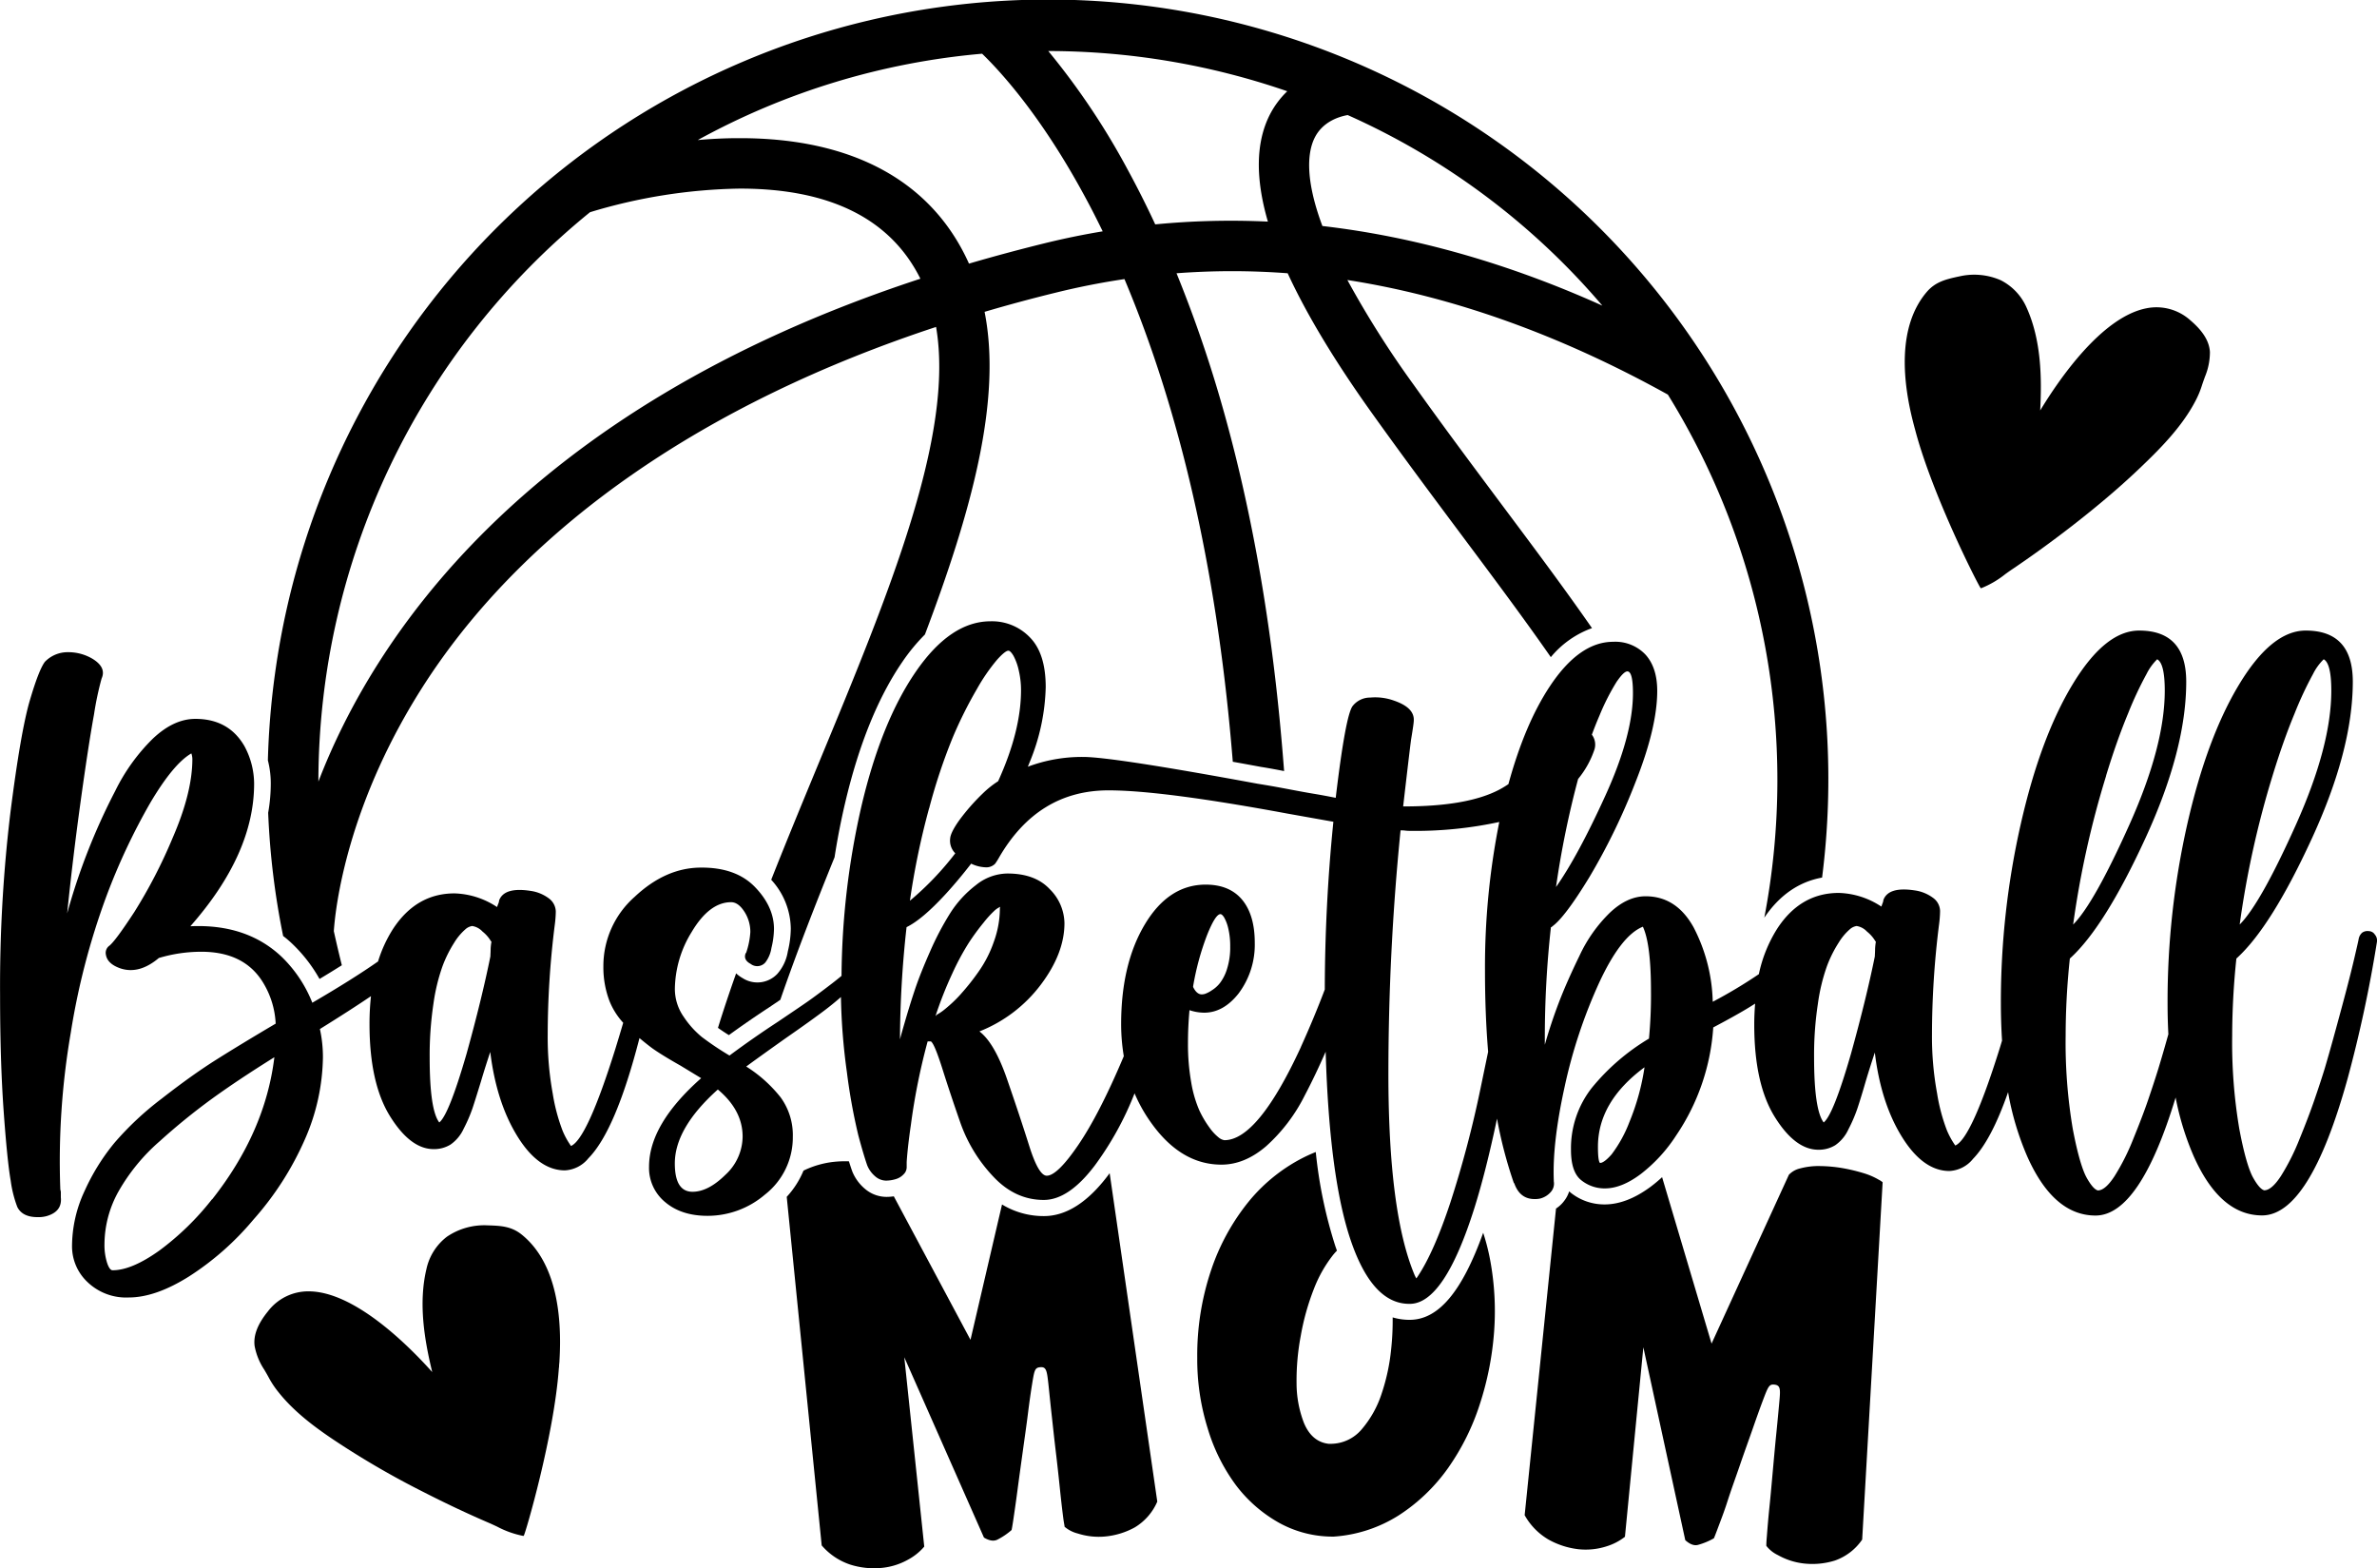 <svg id="katman_1" data-name="katman 1" xmlns="http://www.w3.org/2000/svg" viewBox="0 0 566.93 374.01"><path d="M276,454.94a13.3,13.3,0,0,1-5.38,6.16,18.16,18.16,0,0,1-7.13,2.17,16.35,16.35,0,0,1-6.45-.72,7.73,7.73,0,0,1-3.15-1.61c0-.26-.16-.87-.34-2.28-.24-1.87-.51-4.2-.79-6.92s-.61-5.76-1-9-.69-6.16-1-8.93-.53-5.07-.73-6.91c-.35-3.12-.47-4.18-2-4-1.25.11-1.36.79-1.89,4.05-.31,1.9-.65,4.3-1,7.1s-.8,5.88-1.25,9.14-.88,6.33-1.25,9.16-.72,5.19-1,7.08c-.2,1.33-.32,2-.39,2.29a16.24,16.24,0,0,1-3.38,2.29c-.87.43-1.92.28-3.21-.49l-19-43,4.76,45.15a13.26,13.26,0,0,1-3.82,3.09,15.94,15.94,0,0,1-6.42,2,18.8,18.8,0,0,1-7.46-.81,15.37,15.37,0,0,1-6.76-4.56l-8.34-83.13a21.06,21.06,0,0,0,4-6.25l.41-.2a22.22,22.22,0,0,1,6.52-1.86,25.92,25.92,0,0,1,3.9-.16c.27.83.5,1.56.73,2.2l.09.25a10.63,10.63,0,0,0,3.1,4.19,7.94,7.94,0,0,0,5,1.84,11.88,11.88,0,0,0,1.79-.13l18.29,34.22,7.52-32.28a19.05,19.05,0,0,0,10,2.77c5.33,0,10.52-3.33,15.44-9.92l.23-.31Z" transform="translate(0.02 -96.83)"/><path d="M355.41,397.43a50.94,50.94,0,0,0-1.68-6.6C348.64,405,343,411.59,336.19,411.59a13.92,13.92,0,0,1-4.05-.58,64.3,64.3,0,0,1-.35,7.48,47.86,47.86,0,0,1-2.31,10.79,24.85,24.85,0,0,1-4.69,8.38,9.69,9.69,0,0,1-7.47,3.5h-.42c-2.71-.3-4.69-2-5.93-5a26.35,26.35,0,0,1-1.75-9.41,57.22,57.22,0,0,1,1-11.35,58,58,0,0,1,3.08-11.05,31.32,31.32,0,0,1,4.71-8.33c.28-.33.55-.64.84-.92l-.38-1.08a109.12,109.12,0,0,1-4.67-22.45c-.89.36-1.78.75-2.66,1.18a40.44,40.44,0,0,0-13.28,10.57,52.27,52.27,0,0,0-9,16.36,63.69,63.69,0,0,0-3.33,21,55.2,55.2,0,0,0,2.47,16.73A43.77,43.77,0,0,0,294.74,451a33.27,33.27,0,0,0,10.31,9,26.46,26.46,0,0,0,13.05,3.29,33.12,33.12,0,0,0,15.49-5.07A42.91,42.91,0,0,0,345.31,447a56.31,56.31,0,0,0,7.62-15.3,72.93,72.93,0,0,0,3.4-17.24A66.69,66.69,0,0,0,355.41,397.43Z" transform="translate(0.02 -96.83)"/><path d="M449,378.78,444.12,464a13.13,13.13,0,0,1-6.51,5,18,18,0,0,1-7.41.7,16.37,16.37,0,0,1-6.18-2,7.71,7.71,0,0,1-2.76-2.21c0-.26,0-.88.13-2.3.14-1.88.33-4.22.61-6.93s.55-5.77.84-9,.56-6.18.84-8.95.49-5.07.66-6.92c.29-3.13.38-4.19-1.16-4.35-1.24-.15-1.49.5-2.67,3.58-.68,1.81-1.5,4.08-2.43,6.76s-2,5.59-3.06,8.69-2.13,6-3,8.72-1.75,4.94-2.42,6.74c-.47,1.26-.72,1.88-.84,2.16a16.45,16.45,0,0,1-3.78,1.57c-.93.25-1.93-.12-3.05-1.12l-10-46-4.39,45.19a13.55,13.55,0,0,1-4.36,2.27,16.24,16.24,0,0,1-6.71.7,19.08,19.08,0,0,1-7.15-2.3,15.4,15.4,0,0,1-5.7-5.82l7.48-73.13a7.39,7.39,0,0,0,1.86-1.71,7.31,7.31,0,0,0,1.28-2.39l.4.35a12.87,12.87,0,0,0,8.06,2.77c3.52,0,7.21-1.43,11-4.24a33,33,0,0,0,2.7-2.26l11.8,39.69L426.64,377a5.31,5.31,0,0,1,2.69-1.52,16.91,16.91,0,0,1,4.71-.56,34.29,34.29,0,0,1,5.44.5,43.26,43.26,0,0,1,5,1.2,16.58,16.58,0,0,1,3.57,1.54A5.19,5.19,0,0,1,449,378.78Z" transform="translate(0.02 -96.83)"/><path d="M430.36,237.07A186.12,186.12,0,0,0,65.55,257.65a186.9,186.9,0,0,0-1.68,20.51h0a21.91,21.91,0,0,1,.69,5.46,40,40,0,0,1-.62,7.05,184.33,184.33,0,0,0,3.57,29.38,25.19,25.19,0,0,1,2.32,2,35.8,35.8,0,0,1,6.36,8.25c1.89-1.13,3.67-2.23,5.32-3.27q-1-4-1.91-8.13c.34-5.16,3-30.82,22.64-60.49,24.31-36.62,66.12-65.53,121-83.61,4.43,25.77-11.27,63.67-27.88,103.76-3.84,9.29-7.73,18.68-11.44,28.08a17.53,17.53,0,0,1,4.67,11.67,23.82,23.82,0,0,1-.71,5.42,10.6,10.6,0,0,1-2.5,5.35,6.54,6.54,0,0,1-8.31,1,7.67,7.67,0,0,1-1.52-1.12c-1.53,4.34-3,8.68-4.33,13,.74.53,1.61,1.11,2.6,1.73,3.13-2.27,6.35-4.49,9.59-6.61l2.68-1.81c3.89-11.25,8.33-22.64,12.94-34,.69-4.47,1.55-8.84,2.55-13.09,3.27-13.86,7.86-25.13,13.63-33.52a45.22,45.22,0,0,1,5.37-6.51c11-29.09,18.43-55.77,14.23-76.95,5.65-1.67,11.45-3.23,17.27-4.65,5.28-1.3,10.69-2.36,16.09-3.16,13.21,31.33,21.78,68.71,25.5,111.11.12,1.35.23,2.69.34,4,2.14.38,4.36.79,6.69,1.22,1.41.22,3.27.55,5.55,1-.19-2.39-.38-4.81-.6-7.25-2.61-29.87-7.62-57.57-14.89-82.34A305.44,305.44,0,0,0,280.59,162a176.41,176.41,0,0,1,26.51,0c4.53,9.84,11.35,21.15,20.28,33.61,7.69,10.75,14.83,20.3,21.73,29.54,7.62,10.2,14.57,19.52,20.75,28.4a22.73,22.73,0,0,1,9.82-6.92c-6.3-9.08-13.33-18.49-20.94-28.67-6.87-9.21-14-18.72-21.58-29.35a230.47,230.47,0,0,1-15.82-25c25.06,3.89,50.76,13.08,76.44,27.33a174.68,174.68,0,0,1,23,124.74c3.61-5.35,8.23-8.55,13.78-9.56A185.24,185.24,0,0,0,430.36,237.07ZM75.92,283.23A175.15,175.15,0,0,1,140.7,147.44a129.44,129.44,0,0,1,35.63-5.63h.17c21.46,0,35.91,7.23,43,21.49C123.81,194.67,88.69,250,75.92,283.23ZM249.16,154.84c-6.07,1.49-12.15,3.13-18.07,4.86-8.78-19.58-27.64-29.92-54.6-29.92h-.42c-3.12,0-6.37.16-9.67.45a171.78,171.78,0,0,1,67.82-20.59c4,3.87,13.92,14.43,24.56,34.16,1.42,2.61,2.82,5.37,4.2,8.2C258.34,152.77,253.7,153.72,249.16,154.84Zm53.6-30.5c-3.25,6.53-3.39,15-.38,25.34a188,188,0,0,0-26.87.66c-2.1-4.53-4.31-8.9-6.54-13A173.17,173.17,0,0,0,250,109a175.12,175.12,0,0,1,57,9.59A21.14,21.14,0,0,0,302.76,124.34Zm12.62,26.39c-4.33-11.6-3.42-17.8-1.89-20.95,1.87-3.84,5.65-5.1,7.92-5.51a171.41,171.41,0,0,1,60.74,45.45C359.77,159.64,337.33,153.26,315.38,150.73Z" transform="translate(0.02 -96.83)"/><path d="M566.41,319.73a1.76,1.76,0,0,0-1.45-.84,2.21,2.21,0,0,0-1.57.36,2.57,2.57,0,0,0-.84,1.45c-.08.48-.45,2.09-1.09,4.83s-1.63,6.64-3,11.71-2.67,9.86-4,14.36c-.72,2.34-1.55,4.85-2.48,7.55s-2.11,5.81-3.56,9.35a53.41,53.41,0,0,1-4.4,8.76q-2.24,3.44-4,3.44c-.72-.17-1.61-1.15-2.65-3S535.18,372,534.06,366a123.26,123.26,0,0,1-1.69-22.21,178.39,178.39,0,0,1,1-18.35l.12-.12q8.22-7.49,17.93-28.62t9.72-37.3q0-12.19-11.23-12.19-8.08,0-15.81,12.73t-12.44,33.44a191.86,191.86,0,0,0-4.7,42.68q0,3.83.19,7.42c-.79,2.81-1.57,5.53-2.37,8.15-.72,2.34-1.55,4.85-2.47,7.55s-2.12,5.81-3.56,9.35a53.37,53.37,0,0,1-4.41,8.76q-2.24,3.44-4,3.44c-.73-.17-1.62-1.15-2.66-3S495.47,372,494.34,366a123.26,123.26,0,0,1-1.69-22.21,175.65,175.65,0,0,1,1-18.35l.12-.12q8.2-7.49,17.92-28.62t9.72-37.3q0-12.19-11.23-12.19-8.08,0-15.81,12.73t-12.43,33.44A191.86,191.86,0,0,0,477.2,336c0,3.13.1,6.13.28,9-.17.58-.35,1.16-.52,1.72q-6.76,21.62-10.63,23.3a19,19,0,0,1-2-3.62,43.65,43.65,0,0,1-2.35-8.87,74.24,74.24,0,0,1-1.21-13.94,211.53,211.53,0,0,1,1.69-26.32,26.69,26.69,0,0,0,.24-3.14,3.94,3.94,0,0,0-1.63-3.14,9.49,9.49,0,0,0-4.41-1.81c-4.18-.64-6.68.12-7.48,2.29a2.28,2.28,0,0,1-.18.73q-.18.48-.3.84a19.31,19.31,0,0,0-10.14-3.26q-9.18,0-14.73,8.57a32.85,32.85,0,0,0-4.35,10.8,115.69,115.69,0,0,1-11,6.59A40.46,40.46,0,0,0,403.92,318q-4.11-7.43-11.47-7.42-4.35,0-8.51,3.92a34.79,34.79,0,0,0-7.24,10.26q-3.09,6.35-4.95,11.23t-3.32,10v-1.57a240.41,240.41,0,0,1,1.45-26.44.71.71,0,0,0,.36-.24q3-2.18,8.81-11.71a150.63,150.63,0,0,0,11-22.64q5.19-13.09,5.19-21.79c0-3.7-.93-6.57-2.78-8.63a9.89,9.89,0,0,0-7.73-3.08q-8.09,0-15.15,10.69-5.94,9-9.83,23.25a22.59,22.59,0,0,1-2.18,1.32q-7.6,4-22.69,4h-.24q1.8-15.57,1.93-16.18c.4-2.41.6-3.82.6-4.22q.24-3.14-4.71-4.83a13.21,13.21,0,0,0-5.67-.73,5.28,5.28,0,0,0-4.23,2.06q-1.69,2.41-4,21.85c-1.61-.32-3.42-.67-5.43-1s-4.33-.78-6.94-1.27-4.69-.84-6.22-1.08q-34.65-6.4-41.65-6.4a36.77,36.77,0,0,0-13.19,2.33l.45-1.12a49.69,49.69,0,0,0,3.81-17.87q0-8-3.75-11.83a12.52,12.52,0,0,0-9.41-3.86q-9.54,0-17.81,12t-13,32.17a186.12,186.12,0,0,0-4.73,40.39c-.71.59-1.48,1.21-2.33,1.86-2.41,1.85-4.29,3.24-5.61,4.17s-3.73,2.55-7.19,4.89q-5.91,3.86-11.59,8.08a71.43,71.43,0,0,1-6.57-4.4,21.74,21.74,0,0,1-4.35-4.83,11.59,11.59,0,0,1-2.11-6.7,26.39,26.39,0,0,1,4-13.52q4.23-7.12,9.42-7.12c1.12,0,2.17.74,3.14,2.23a8.85,8.85,0,0,1,1.44,4.89,18.69,18.69,0,0,1-1,4.95l-.12.12c-.41,1.05,0,1.89,1.2,2.53a2.56,2.56,0,0,0,3.51-.36,7.53,7.53,0,0,0,1.44-3.44,20,20,0,0,0,.61-4.53q0-5.31-4.53-10t-12.86-4.64q-8.44,0-15.87,7a22,22,0,0,0-7.43,16.54,22.56,22.56,0,0,0,1.45,8.27,17.13,17.13,0,0,0,3.28,5.2q-.92,3.13-1.83,6.08-6.76,21.62-10.62,23.3a18.42,18.42,0,0,1-2-3.62,44.17,44.17,0,0,1-2.36-8.87,75.12,75.12,0,0,1-1.2-13.94,211.53,211.53,0,0,1,1.69-26.32,26.69,26.69,0,0,0,.24-3.14,4,4,0,0,0-1.63-3.14,9.49,9.49,0,0,0-4.41-1.81c-4.18-.64-6.68.12-7.48,2.29a2.28,2.28,0,0,1-.18.73c-.13.32-.23.6-.31.84a19.31,19.31,0,0,0-10.14-3.26q-9.17,0-14.73,8.57a31.61,31.61,0,0,0-3.51,7.66q-6.14,4.29-15.68,9.85a31.19,31.19,0,0,0-7.36-11q-8.34-7.85-21.73-7.24,15.21-17.26,15.21-34a19,19,0,0,0-2.3-8.94q-3.74-6.51-11.71-6.52-5.19,0-10.2,4.77a45.67,45.67,0,0,0-8.93,12.44A149.32,149.32,0,0,0,16,314.66q1.34-13.16,3.2-26.62t3.2-20.82a74.28,74.28,0,0,1,1.81-8.57q1.2-2.65-2.17-4.71a11.29,11.29,0,0,0-5.86-1.57,7.53,7.53,0,0,0-5.49,2.29q-1.46,1.93-3.62,9.3T2.46,290.64A346.54,346.54,0,0,0,0,334.34q0,15.57.85,27.46t1.69,16.66a27.82,27.82,0,0,0,1.57,6.22q1.2,2.42,4.83,2.42a7.29,7.29,0,0,0,2.17-.25q3.73-1.08,3.38-4.46v-1a2.06,2.06,0,0,0-.12-.84,180.52,180.52,0,0,1,2.47-37.31,170.63,170.63,0,0,1,8.4-32.35A149.85,149.85,0,0,1,35.9,288.16q5.49-9.23,9.72-11.65a4.31,4.31,0,0,1,.24,1.33q0,8-4.71,18.83A120.39,120.39,0,0,1,32,314.36q-4.47,6.83-5.92,8a2.09,2.09,0,0,0-.84,2.17c.24,1.45,1.4,2.54,3.5,3.26q4.46,1.46,9.17-2.53H38a35.35,35.35,0,0,1,10-1.45q10.26,0,14.73,7.36a20.59,20.59,0,0,1,3,9.78q-8.58,5.07-14.31,8.69t-12.85,9.18a72.82,72.82,0,0,0-11.29,10.56,50.84,50.84,0,0,0-7.12,11.47,31.29,31.29,0,0,0-3,13.22,11.69,11.69,0,0,0,3.68,8.51,13.3,13.3,0,0,0,9.84,3.68q6.39,0,14.36-5a67.28,67.28,0,0,0,15.34-13.52A72.73,72.73,0,0,0,72.72,368.5,50.07,50.07,0,0,0,77,349a31.19,31.19,0,0,0-.72-6.76q7.23-4.49,12.18-7.84a60.91,60.91,0,0,0-.35,6.63q0,14.13,4.89,22t10.44,7.85a7.49,7.49,0,0,0,4-1.09,9.36,9.36,0,0,0,3.14-3.8,36,36,0,0,0,2.11-4.89q.72-2.17,2.05-6.52c.64-2.17,1.37-4.47,2.17-6.88q1.46,12,6.46,20.1t11.29,8.15a7.7,7.7,0,0,0,5.67-2.9q6.5-6.6,12.17-28.65c1.12.94,2.14,1.75,3,2.39q2.29,1.64,6.77,4.17l4.94,3q-12.44,11-12.43,21.12a10.55,10.55,0,0,0,3.86,8.45q3.87,3.27,10.14,3.26a21.08,21.08,0,0,0,13.65-5.07,17.27,17.27,0,0,0,6.64-13.76,15.28,15.28,0,0,0-2.9-9.42,32.6,32.6,0,0,0-8.21-7.36q3.62-2.65,9.42-6.76,6.27-4.35,9.59-6.88c1.13-.86,2.33-1.84,3.58-2.93a147.69,147.69,0,0,0,1.43,18,137.49,137.49,0,0,0,2.72,15c.84,3.14,1.55,5.51,2.11,7.12a6.74,6.74,0,0,0,1.93,2.66,4,4,0,0,0,2.48,1,8,8,0,0,0,2.41-.36,4.1,4.1,0,0,0,1.87-1.15,2.35,2.35,0,0,0,.73-1.63v-1.32q.24-3.63,1-8.82a151.35,151.35,0,0,1,4-19.92H222q.84.5,2.78,6.64t4.34,13a36.06,36.06,0,0,0,7.67,12.5q5.25,5.67,12.13,5.67,6,0,12.26-8.33a75,75,0,0,0,9.4-17.09,36.68,36.68,0,0,0,3.94,7q7.11,10,16.78,10,5.55,0,10.68-4.41a40.69,40.69,0,0,0,9.18-12.07c1.81-3.44,3.45-6.92,5-10.45q.9,30.3,6.08,45.28t14,14.85q8.22,0,15.46-23.06,2.72-8.71,5.33-21.11a103.72,103.72,0,0,0,4,15.32l.12.12q1.33,3.74,4.83,3.74a5.79,5.79,0,0,0,1.33-.12,5,5,0,0,0,2.6-1.63,3,3,0,0,0,.66-2.48v-.24q-.36-8.93,2.59-22.33a121.23,121.23,0,0,1,8.21-24.75q5.25-11.34,10.45-13.4,1.92,4.11,1.93,15.33a109.79,109.79,0,0,1-.48,11.35,51.89,51.89,0,0,0-13.65,11.77,23.35,23.35,0,0,0-4.95,14.79q0,5.31,2.48,7.24a8.86,8.86,0,0,0,5.61,1.93q4,0,8.57-3.44a36.9,36.9,0,0,0,8.45-9.23,51.88,51.88,0,0,0,8.82-25.72q5-2.65,7.72-4.28c.71-.42,1.48-.9,2.27-1.4-.13,1.6-.21,3.24-.21,5q0,14.13,4.88,22t10.45,7.85a7.48,7.48,0,0,0,4-1.09,9.28,9.28,0,0,0,3.14-3.8,36,36,0,0,0,2.11-4.89c.48-1.45,1.17-3.62,2-6.52.65-2.17,1.37-4.47,2.18-6.88q1.44,12,6.46,20.1t11.28,8.15a7.72,7.72,0,0,0,5.68-2.9c2.91-3,5.7-8.28,8.36-15.9a67.61,67.61,0,0,0,4.56,15.3q6.27,14.11,16.29,14.12,10.55,0,19.11-28.15a66.43,66.43,0,0,0,4.31,14q6.28,14.11,16.3,14.12,11.34,0,20.4-32.59a313.84,313.84,0,0,0,7-32.6A2.14,2.14,0,0,0,566.41,319.73ZM542,281.83q2.55-8.34,5.26-14.85a85.56,85.56,0,0,1,4.4-9.42,13.06,13.06,0,0,1,2.54-3.5c1.2.64,1.81,3.14,1.81,7.48q0,13.17-8.45,32t-13.4,23.78A224.16,224.16,0,0,1,542,281.83Zm-39.71,0q2.54-8.34,5.25-14.85a85.18,85.18,0,0,1,4.41-9.42,13.1,13.1,0,0,1,2.53-3.5c1.21.64,1.81,3.14,1.81,7.48q0,13.17-8.45,32t-13.4,23.78A223.14,223.14,0,0,1,502.31,281.83Zm-451.74,101A65.09,65.09,0,0,1,38,395.06q-6.59,4.71-11.17,4.71c-.48,0-.92-.6-1.32-1.81a14.07,14.07,0,0,1-.61-4.47A26,26,0,0,1,28.23,381a45.82,45.82,0,0,1,9.84-12,150.79,150.79,0,0,1,12.56-10.2q6.09-4.41,14.79-9.84Q63.25,366.82,50.57,382.87ZM117,323.17c0,.77-.06,1.35-.06,1.75q-2.05,10.14-5.67,23.18-4.23,14.61-6.52,16.42-2.3-3-2.29-15.57a82.52,82.52,0,0,1,.9-12.74,45.25,45.25,0,0,1,2.18-9,29.67,29.67,0,0,1,2.77-5.56,13.55,13.55,0,0,1,2.6-3.13,3.16,3.16,0,0,1,1.69-.85,4.24,4.24,0,0,1,2.47,1.33,8.31,8.31,0,0,1,2,2.29l.13.12A11.57,11.57,0,0,0,117,323.17ZM173,377c-2.74,2.7-5.35,4.05-7.85,4.05-2.82,0-4.22-2.26-4.22-6.76q0-8.44,10.26-17.63,5.91,4.95,5.91,11.23A12.5,12.5,0,0,1,173,377Zm48.59-87.4a136.07,136.07,0,0,1,5.67-17A99.79,99.79,0,0,1,233,261.12a44.85,44.85,0,0,1,4.83-7c1.28-1.41,2.17-2.11,2.65-2.11.32,0,.73.4,1.21,1.2a13.18,13.18,0,0,1,1.27,3.51,20.41,20.41,0,0,1,.54,4.7q0,9.72-5.46,21.72a23,23,0,0,0-3.59,2.85,49.88,49.88,0,0,0-5.68,6.46q-2.06,2.9-2.17,4.35a4.22,4.22,0,0,0,1.22,3.53A71,71,0,0,1,217,311.64,181.42,181.42,0,0,1,221.57,289.61Zm7.6,44.25a32.83,32.83,0,0,1-3.8,3.62,12.15,12.15,0,0,1-1.93,1.33l-.36.36a90.75,90.75,0,0,1,4-10.14,60.36,60.36,0,0,1,4-7.43,55.26,55.26,0,0,1,3.5-4.76,24.43,24.43,0,0,1,2.53-2.78,4.8,4.8,0,0,1,1.21-.85l.24-.12a1,1,0,0,0-.12.37,23.54,23.54,0,0,1-1.45,8,28.17,28.17,0,0,1-3.56,7A54.14,54.14,0,0,1,229.17,333.86Zm81.07,12.67Q300,368.75,292,368.75a2.85,2.85,0,0,1-1.39-.67,11.46,11.46,0,0,1-2.17-2.35,24.24,24.24,0,0,1-2.42-4.11A28.24,28.24,0,0,1,284.1,355a52,52,0,0,1-.78-9.41c0-2.58.12-5.19.36-7.85a11.1,11.1,0,0,0,3.5.6q4.59,0,8.21-4.58a19.39,19.39,0,0,0,3.86-12.08q0-6.63-3-10.26c-2-2.41-4.91-3.62-8.7-3.62q-8.81,0-14.48,9.42T267.38,341a46.67,46.67,0,0,0,.63,7.69c0,.07-.05.15-.08.22q-5.74,13.58-10.75,20.94t-7.54,7.37q-1.94,0-4.17-7.07t-5.25-15.81q-3-8.76-6.64-11.53a33.92,33.92,0,0,0,14.61-11.11q5.67-7.49,5.67-14.72a11.66,11.66,0,0,0-3.5-8.09q-3.5-3.75-10.14-3.74a12.14,12.14,0,0,0-7.48,2.77,25.91,25.91,0,0,0-6.1,6.64,69.13,69.13,0,0,0-4.83,9.18q-2.35,5.31-3.62,9.11c-.85,2.54-1.65,5.13-2.42,7.79s-1.14,4-1.14,4.1a249.1,249.1,0,0,1,1.57-26.8q3.74-1.82,9.29-7.85,3.07-3.35,6.1-7.27l.06,0a8.54,8.54,0,0,0,3.38.85,2.92,2.92,0,0,0,2.29-.85,15.08,15.08,0,0,0,.85-1.33q9.3-16.17,26.2-16.17,12.79,0,42.73,5.55L318,292.81q-2,19.65-2.05,40Q313.39,339.58,310.24,346.53Zm-25.71-14.36v-.12a63.49,63.49,0,0,1,3.32-12.2c1.32-3.3,2.39-5,3.19-5,.25,0,.53.25.85.73a9.59,9.59,0,0,1,1,2.59,17.92,17.92,0,0,1,.48,4.41,16.85,16.85,0,0,1-.73,5.25A10.83,10.83,0,0,1,291,331.2a7.45,7.45,0,0,1-2,1.81,7.07,7.07,0,0,1-1.63.85,3.28,3.28,0,0,1-.72.12C285.81,334,285.09,333.37,284.53,332.17Zm101.1-72.86c1.09-1.57,1.91-2.35,2.47-2.35q1.33,0,1.33,5.19,0,10-6.58,24.44t-11.77,21.79a219.84,219.84,0,0,1,5.27-25.77,22.08,22.08,0,0,0,3.91-7.06,3.93,3.93,0,0,0-.63-3.5q.9-2.44,1.83-4.59A54,54,0,0,1,385.63,259.31ZM353.1,356.37a255,255,0,0,1-7.19,27.22q-3.92,11.84-7.78,17.63a2.21,2.21,0,0,1-.37.48l-.36-.72q-6.27-14.85-6.28-47.93,0-29.21,2.9-58.19c.32,0,.71,0,1.15.06a8.92,8.92,0,0,0,1,.06,94.66,94.66,0,0,0,21.4-2.12,176.07,176.07,0,0,0-3.41,35.44q0,10.33.75,19.36Zm35.49,8.09a31.14,31.14,0,0,1-4.23,7.67c-1.2,1.36-2.13,2.05-2.77,2.05-.33-.32-.49-1.61-.49-3.87q0-10.74,11.11-18.95A55.81,55.81,0,0,1,388.59,364.46Zm58.61-41.29c0,.77-.06,1.35-.06,1.75q-2.06,10.14-5.68,23.18-4.21,14.61-6.52,16.42-2.29-3-2.29-15.57a81.23,81.23,0,0,1,.91-12.74,44.65,44.65,0,0,1,2.17-9,29.07,29.07,0,0,1,2.78-5.56,13.56,13.56,0,0,1,2.59-3.13,3.22,3.22,0,0,1,1.69-.85,4.28,4.28,0,0,1,2.48,1.33,8.48,8.48,0,0,1,2,2.29l.12.12A13.37,13.37,0,0,0,447.2,323.17Z" transform="translate(0.02 -96.83)"/><path d="M60.71,417.84c-.33-2.53.71-5.23,3.17-8.26a12.06,12.06,0,0,1,9.77-4.78c10.93.05,23.83,13,29.42,19.25-1.84-7.59-3.34-16.35-1.38-24.58a13.22,13.22,0,0,1,4.87-7.69,15.83,15.83,0,0,1,9.72-2.72h.06c3,.1,5.56.18,8.08,2.21,8.56,6.91,9.59,20.12,9,30,0,.34-.05.67-.08,1s0,.56-.07.84c-1.16,16.28-8.06,39.71-8.36,39.94l-.07.07-.09,0a22.46,22.46,0,0,1-6.22-2.22c-.65-.3-1.26-.59-1.86-.85-5.1-2.19-10.43-4.7-15.82-7.46a203.46,203.46,0,0,1-18-10.24c-6-3.84-12.17-8.06-16.55-13.63a21.72,21.72,0,0,1-2.11-3.16c-.3-.56-.62-1.13-.94-1.67l-.24-.41A15.2,15.2,0,0,1,60.71,417.84Z" transform="translate(0.02 -96.83)"/><path d="M527.06,180.77c-.15-2.55-1.67-5-4.64-7.53a12.09,12.09,0,0,0-10.49-2.89c-10.74,2.08-21,17.18-25.35,24.37.4-7.79.26-16.68-3.19-24.41a13.3,13.3,0,0,0-6.22-6.65,15.8,15.8,0,0,0-10.06-.87h-.05c-2.92.65-5.43,1.21-7.54,3.67-7.13,8.37-5.69,21.54-3.23,31.12.08.32.17.65.26,1s.15.53.22.81c4.16,15.78,15.29,37.52,15.62,37.7l.09,0,.08,0a22.61,22.61,0,0,0,5.7-3.34c.58-.42,1.13-.81,1.68-1.18,4.6-3.1,9.37-6.55,14.16-10.26,6.07-4.71,11.23-9.09,15.77-13.39,5.15-4.89,10.46-10.18,13.74-16.47a21.9,21.9,0,0,0,1.48-3.5c.19-.6.41-1.22.62-1.81l.16-.45A15.28,15.28,0,0,0,527.06,180.77Z" transform="translate(0.02 -96.83)"/></svg>